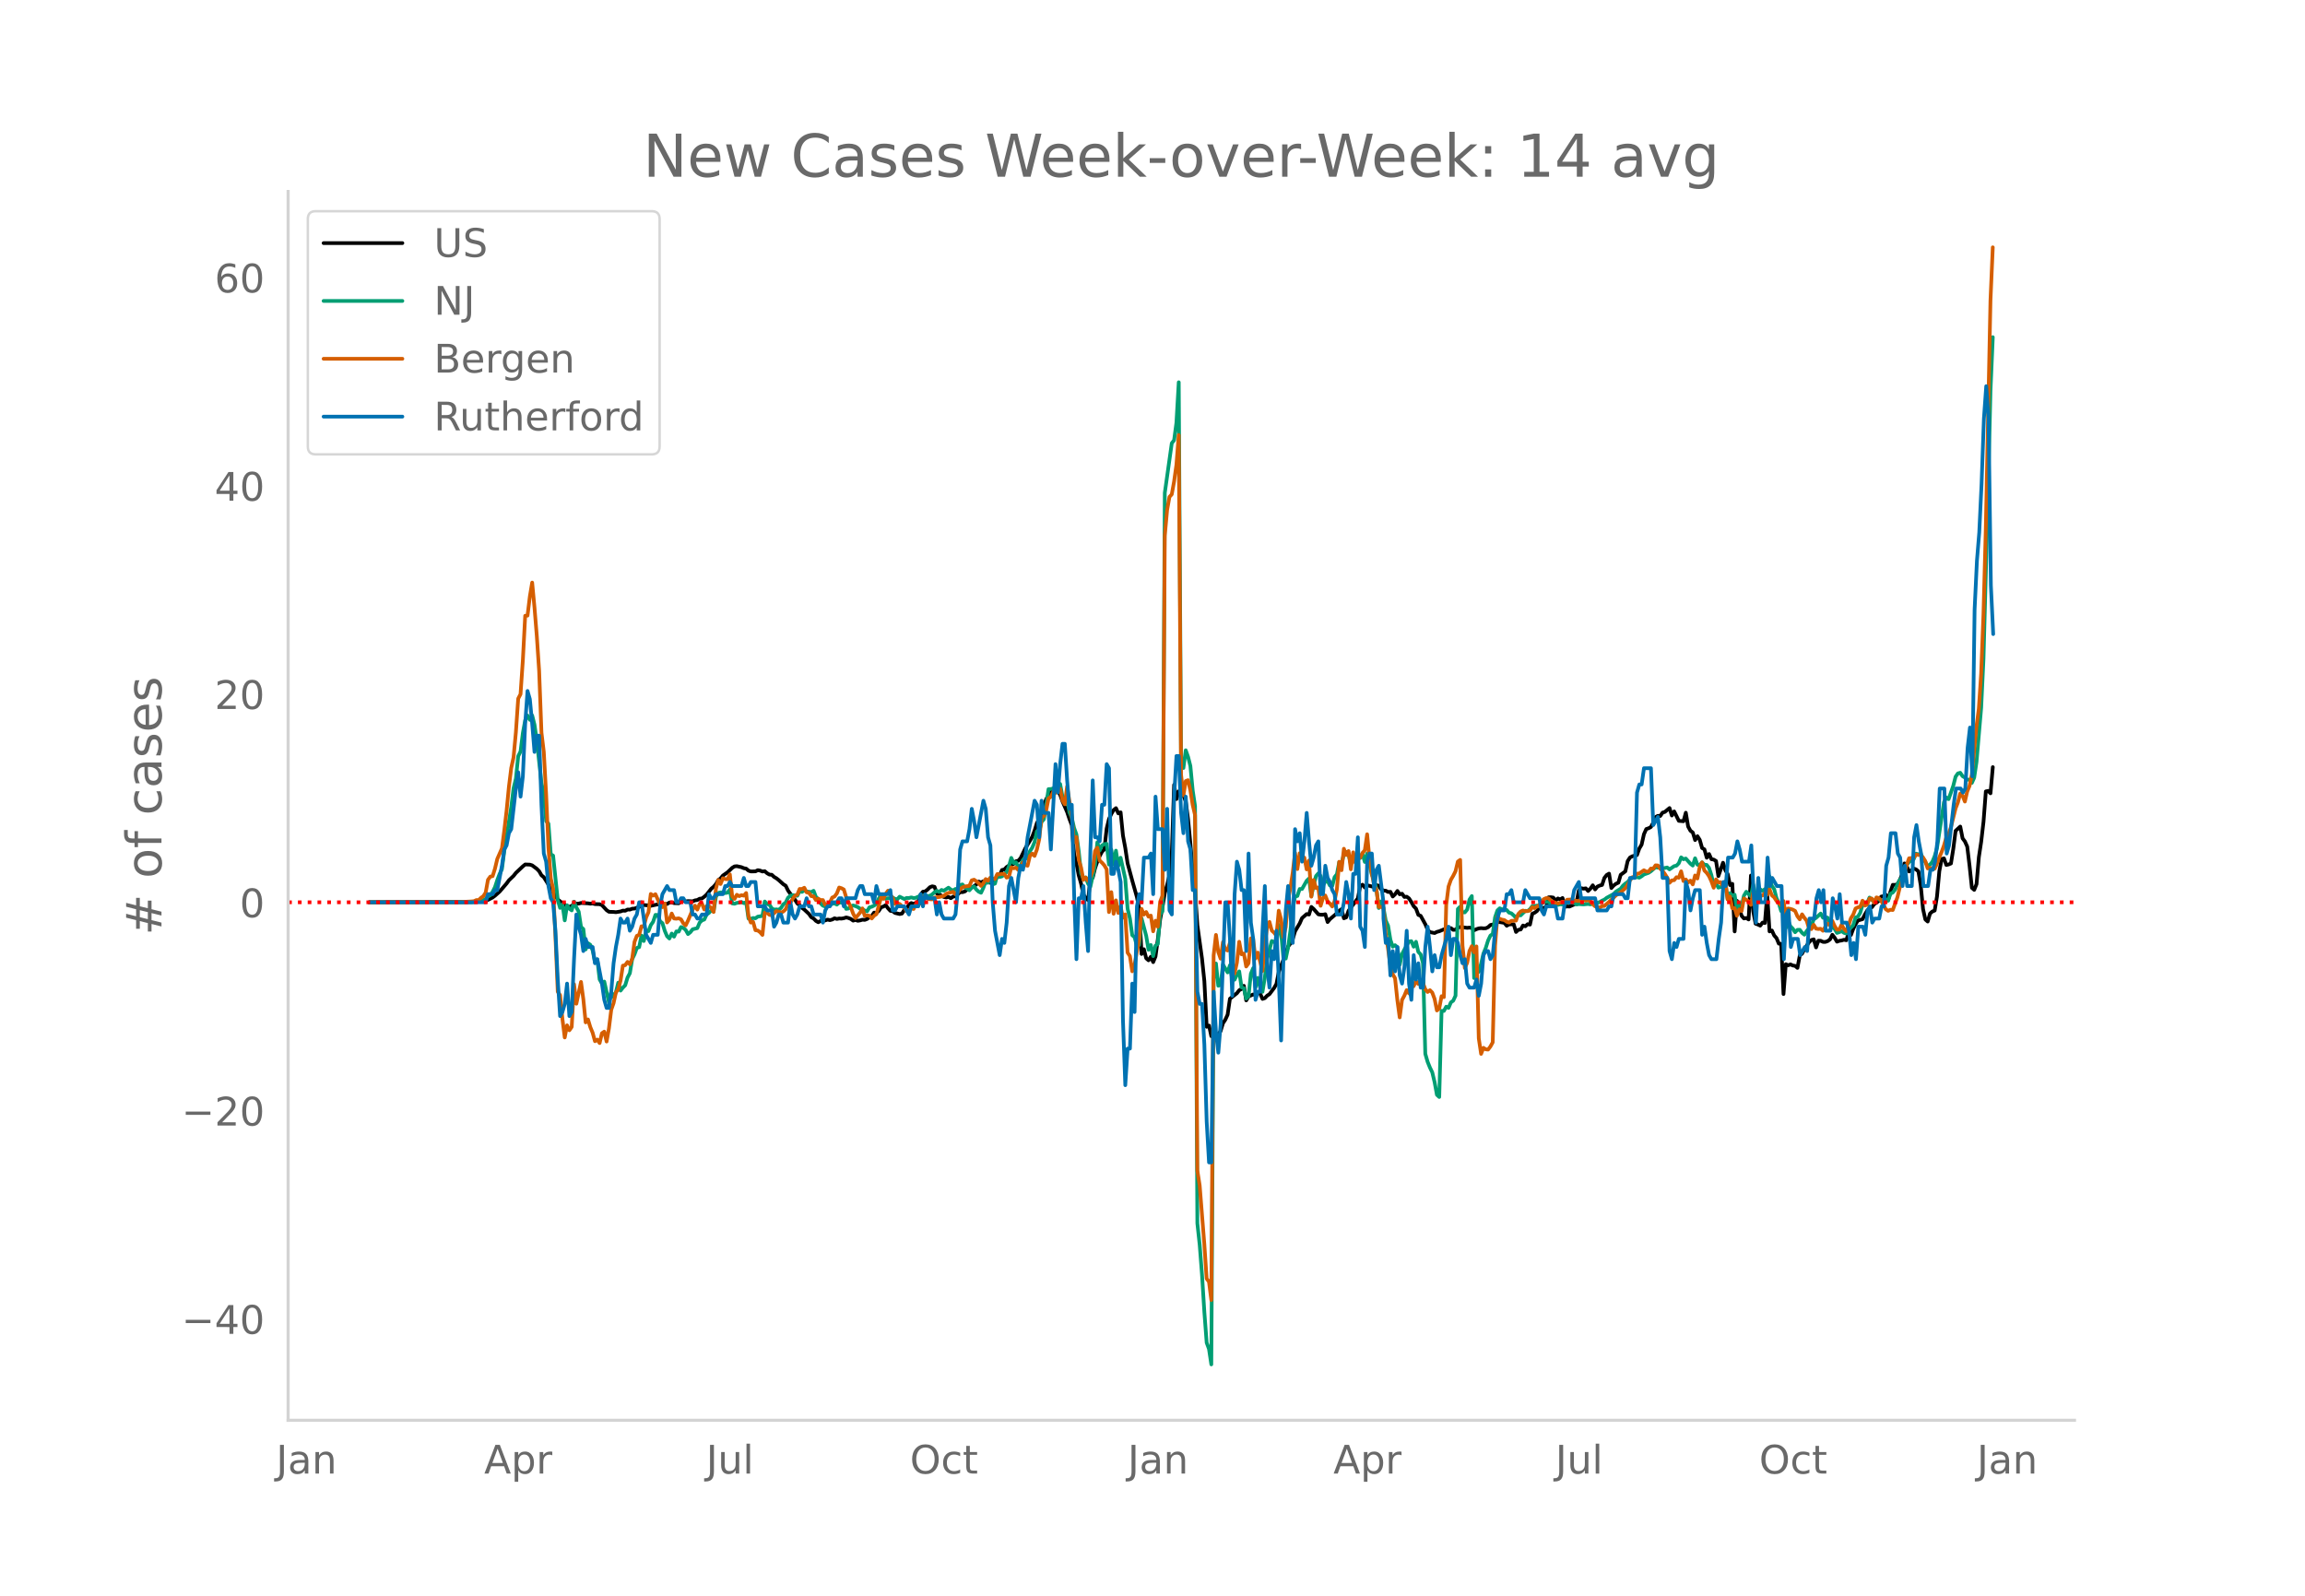 <svg height="864" viewBox="0 0 936 648" width="1248" xmlns="http://www.w3.org/2000/svg" xmlns:xlink="http://www.w3.org/1999/xlink"><defs><style>*{stroke-linecap:butt;stroke-linejoin:round}</style></defs><g id="figure_1"><path d="M0 648h936V0H0z" style="fill:#fff" id="patch_1"/><g id="axes_1"><path d="M117 576.72h725.4V77.76H117z" style="fill:none" id="patch_2"/><path clip-path="url(#p4c2e564066)" d="m149.973 366.397 41.57-.131 4.724-.313.945-.2.944-.33 1.89-.985.945-.713 1.89-1.668 2.834-3.298.944-1.288 1.89-1.815.945-1.191 2.834-2.679.945-.754 1.89.076.944.295 1.89 1.406.944.971.945 1.65.945.778 5.669 9.028 1.89 1.54 1.889 1.205.945.26.944-.376.945-.864 1.89-.076.944-.256 2.835.15.945.148.944-.111.945.263 1.89.056.944.372 1.89 2.04.945.666 1.89.063.944.1 1.89-.3.944-.343.945.065.945-.5.945.034.945-.366.944-.06 1.89-.653.945-.63.944-.148 1.89.15.945.158 2.834-.59.945.13.945-.296 1.89.032.944-.607.945-.047.945.28 1.89.079.944-.662.945-.442.944.365.945-.156 1.89.09.945-.385.944-.144.945-.53.945-.108.945-.697.944-.853 1.89-2.41.945-.78.945-1.061.944-1.648.945-.687.945-1.16 1.89-1.323 1.889-1.814.945-.578.945-.094 1.89.416.944.412.945.17.944.81.945.332 1.89-.032.945-.48.944.166.945.378.945-.13.945.821.944.55.945.073.945.874.945.554.945.744 1.89 1.701.944.588.945 1.942 1.89 2.635.944 1.09.945 1.552.945.656.944 1.075.945.726 1.89 1.773.944 1.33.945.53.945.97.945.543.945-.528.944-.037.945-.18.945-.324.945.22.944-.253.945-.502.945.269.945-.189.945.052.944-.166.945-.313.945.232.945.38.944.69.945-.294.945.355.945-.162.945-.279.944.072.945-.375.945-.685.945-.527.944-1.38.945.148.945-.811.945-1.471.945-.31.944-.586.945 1.307.945 1.017.945.13.944.73 1.89.442.945-.207.945-1.44.944-.497.945-1.732.945-.595.945.388.944-.465.945-.594.945-2.704.945-1.222.944-.128.945-.758.945-.941.945-.371.945.22.944 2.699.945.365 1.89 1.055.944.213.945-.218.945.483.945-.644.945-.09 1.89-1.726.944.028.945-.274.944-.808.945-.294 1.89-1.063.945-.714.944-1.15.945.365.945-.491.945.702.944-.648.945.605.945.018.945-.87.945-2.02.944-.195.945-2.171.945-.208.945-.995.944-.605.945-.282.945-.416.945-1.047.945-.179.944-1.089 1.89-3.93 1.89-3.132.944-1.6.945-2.508.945-3.087.945-1.579.944-2.463.945-3.138.945-2.529 1.89-3.132 1.889-.65.945.628.945 1.435.944 2.653 1.89 4.325.945 2.862.944 2.438.945 11.672.945 3.837.945 4.935.945 3.354.944 4.425.945 1.428.945.811.945-8.364.944-.752.945-3.81.945-2.778.945-2.191.945-1.773.944-.942.945-8.467.945-3.88.945-2.057.944-1.562.945-.766.945 2.11.945-.417.945 9.412.944 5.048.945 6.251 1.89 7.026 1.89 6.683.944 4.756.945 18.352.945-1.945.944 3.692.945.817.945-1.468.945 2.201.944-2.303.945-6.961.945-8.134.945-4.97.945-5.723.944-3.267.945-4.057.945-8.606.945-27.958.944 5.765.945-3.16.945 1.197.945.408.945 2.561.944 7.208.945 9.87.945 11.456.945 8.089.944 13.621 1.89 13.61.945 9.05.945 18.574.944-.498.945 4.32.945-3.77.945 2.878.944.283.945-1.52.945-3.126.945-1.437.945-2.054.944-6.484 2.835-2.246.944-1.213.945-.499.945-1.28.945 5.92.945-1.605 1.89-.812.944.269.945-1.272.944.701.945 2.116.945-.325.945-.992.945-.615 1.89-2.524.944-1.649.945-4.883 2.834-7.507.945-2.778.945-1.22.944-1.768.945-3.216 1.89-3.204.944-2.14 1.89-1.641.945.206.945-3.094.944.839 1.89 2.157.945.168.944-.001.945-.203.945 3.183.945-1.188 2.834-2.4.945-1.008.945-.649.944 3.706.945-.364.945-2.705 3.78-5.03.944-4.911.945-.631.944 1.169.945-.92 2.835.708.944-.764.945.228.945 1.456.945.495.944.081.945.52.945-.076.945 1.904.945-.908.944-1.346.945 1.366.945-.247.945 1.318.944-.103.945.693.945 1.476.945 1.694.945.987.944 2.536.945.371 1.89 3.426.944 2.254.945.952 1.89.362.945-.477.944-.24 2.835-1.18.944.224.945-.326.945.707.945-.046.944-.878.945-.205 1.89.198.945.115.944-.1.945.152.945.916.945-.436.944-.314.945-.098.945.087.945-.033.945-.437.944-.903.945-.173.945-.353.945-.68.944.044 1.89.298.945 1.175.945-.543 1.89-.065.944 3.134.945-.886.944-.117.945-1.613.945.31.945-.849.945.166.944-4.4.945-.423.945-.675.945-1.454.944.188.945-.025.945-.43.945-3.855.945-.038.944.132.945 1.217.945-.853.945.385.944-.569.945 3.55.945-.128.945.056 1.89-.857.944-.755.945-4.958.945-.884.944.194.945-.144.945 1.075.945-.962.945-1.346.944 1.678.945-1.163.945-.419.945-.239.944-2.861.945-1.19.945-.543.945 5.842.945-1.05.944-.69.945-.427.945-3.199 1.89-1.406.944-4.16.945-1.467.945-.495 1.89-.488.944-2.65.945-1.596.945-4.234.944-2.091.945-.315.945-.513.945-1.775.945-2.243.944-.52.945.075.945-1.366.945-.301 1.89-1.563.944 3.03.945-1.662 1.89 3.83 1.889.159.945-3.471.944 5.64.945 1.689.945.702.945 3.08.945-1.579.944 1.511.945 3.301.945.541.945 3.397.944-1.498.945 2.093.945.169.945.567.945 6.124 1.89-5.418.944 3.047.945 1.533.944 4.489.945-.507.945 19.335.945-12.424 1.89 6.099.944 1.055.945-.184.945.593.944-17.839.945 14.587.945 4.975.945.333.945.455.944-1.239.945.172.945-11.646.945 15.058.944-.378.945 2.015.945 1.083.945 2.251.945.08.944 20.38.945-12.13.945.46.945-.372.944.447.945.15.945.809.945-5.044.945-.734.944-1.854 1.89-2.788.945-.893.944-.268.945 3.28.945-2.725.945.038.945.44.944.012.945-.33.945-.69.945-1.882.944 1.21.945 1.6.945-.348.945-.146.945-.292.944.207.945-2.995.945.85.945-2.515.944-1.902.945-1.454 1.89-.556.945-1.901.944-1.603.945-.942.945-.361.945-1.317.944-.575.945-.76.945-1.69.945-.21.945-.58.944 2.092.945-3.328.945-2.75.945.025.944-.29.945-1.656.945-2.3.945-4.489.945 1.173.944 2.104.945-.42.945-.77.945.344.944.8.945 5.607.945 9.729.945 4.219.945.823.944-3.244.945-.83.945-.384.945-5.724.944-10.254.945-4.951.945-.263.945 2.681.945-.222.944-.382.945-5.909.945-7.356 1.89-1.73.944 4.784.945 1.257.945 2.1.945 7.83.944 8.911.945.828.945-2.347.945-10.94.944-6.247.945-8.128.945-12.328.945-.212.944.982.945-10.626h0" style="fill:none;stroke:#000;stroke-linecap:round;stroke-width:1.5" id="line2d_1"/><path clip-path="url(#p4c2e564066)" d="m149.973 366.395 41.57-.092 2.834-.22 1.89-.548.945-.51.944-1.024.945-.47.945-1.41.945-1.881.944-2.88.945-2.5.945-1.908.945-7.349 2.834-17.908.945-7.641.945-3.88.944-9.118.945-1.9.945-7.537.945-5.152.945-1.918.944 1.758.945-1.792.945 3.761.945 6.499 1.89 17.197.944 4.646.945 10.783.945 1.072.944 12.402.945.558 1.89 18.047.944 3.187.945-1.483.945 6.547.945-6.156.945 1.422.944.677.945-3.537.945 2.326.945 1.714.944 6.213.945.867.945 8.274.945-2.523.945.646.944 2.278.945 4.748.945-1.071.945 8.103.944 1.633.945-.762 1.89 8.447.945-4.227.944 2.085.945-2.006.945-3.86.945 3.227.944-1.2.945-.973.945-3.119.945-1.768.945-5.713.944-1.945.945-2.602.945-.33.945-4.71.944 2.228.945-4.163.945.143.945-2.431.945-1.36.944-2.81.945.038.945 2.574.945.752.944 3.094.945 2.224.945.915.945-2.013.945 1.262.944-2.133.945.089.945-1.867.945.36.944.816.945 1.684.945-.742.945-1.203 1.89-.466.944-2.241.945-.898.945-.354.944-2.034.945-.649.945-1.102.945.497.945-5.938.944-1.554.945-.228.945.014.945.244.944-.176.945-1.28.945 5.653.945.146.945-.357.944-.095.945-.231.945.421.945-.374.944 6.642.945.092.945-.303.945.105.945-.673 1.89-.289.944-5.85.945 1.041.944.238.945 1.463.945.554.945-.095.945.156.944-.741.945-1.483.945-.714.945-1.925.944-.864.945-.217 1.89.262.945-1.837.944.259.945-.633.945.48 1.89.214.944-.514.945 2.51.945.854.945 1.744.944.936.945.346.945-.078.945-1.088.944.075.945-.184.945.5.945-.813.945-.047.944.132.945 2.47.945-.17.945-.858.944-.38.945.275.945.398.945.67.945.255.944.483.945.306.945-1.612.945-.238.944-.48.945-.687.945-2.132.945-1.262.945.935.944.392.945-.239.945.082.945-.354.944.548.945.146.945-1.034 1.89.95.944-.446.945.037.945-.252.945.266.944-.123.945-.462 1.89-.402.944.01.945.174.945-.122.945-.561.945-.881.944-.561.945.438.945-.812.945.323 1.89-1.238.944.775.945.36.945-.622.944.738.945-2.343.945-.217.945 1.265.944.408.945.71.945-1.118.945-.443.945 1.283.944.84.945.431.945-2.026.945-2.622.944.588.945-.986.945 1.676.945-.374.945-3.598.944.922.945-.225.945-1.02.945-.714.944-2.431.945-3.354.945 2.095.945-.306.945 1.942.944-.602.945-2.32.945-.75.945.17.944-2.939.945-1.415.945-2.265.945-4.4.945.061.944-3.883.945-1.038.945-5.77.945-6.5.944-.03.945-.245.945-.734.945-.946.945-.15.944 5.18.945 2.856.945-2.285.945 5.795.944 2.098.945 4.214.945 2.608.945 6.863.945 9.025.944 1.877.945-.278.945 2.533.945 1.258 1.89-8.655.944-9.389.945 3.363.945-2.111.944-.528.945-.122.945 8.44.945-6.063.944 5.941.945-5.53.945 6.261.945-3.38 1.89 8.526.944 12.144.945 3.978.945 6.802.944.792.945 3.578.945-.415.945-10.804 1.89 7.097.944 5.652.945-1.918.945 4.52.944-4.275.945-.663.945-12.11.945-1.119.945-169.95 2.834-20.167.945-1.21.944-7.115.945-16.429.945 154.148.945 2.49.945-7.2.944 2.649.945 3.73.945 9.944.945 6.326.944 169.464.945 8.726.945 12.151.945 15.055.945 12.532.944 2.554.945 6.257.945-156.586.945-6.213.944 9.029.945-.29.945-8.304 1.89 3.183.944-2.91.945 5.668.945.204.945-1.996.944-1.384.945 6.506.945.312.945 4.23.945-.945.944-9.14.945-2.276.945 7.76.945-3.811.944 4.012.945 1.66.945-5.72.945-7.61 1.89-7.309.944.391.945.616.945-7.526.944 3.067.945 10.372.945.232.945-4.486.945-6.835.944-8.58.945-5.285.945-.255.945-2.836.944.007 1.89-3.337.945-.908.945 7.122.944-4.462.945-3.656.945-1.095.945 1.037.944 3.782.945-1.466.945-.262.945 1.837.945.122.944-3.537.945-1.18.945-4.948.945.687.944-3.958.945-.847.945 1.02.945 3.908.945-2.344.944 1.32.945-1.622.945.153.945-1.63.944 3.283.945-3.422 1.89 8.533.945 2.15.944 3.805.945 7.64.945-2.682.945 2.544.944 5.247.945 2.05.945 5.717.945 2.806.945-.585.944.85.945 7.067.945-4.279.945-1.85 1.89-3.274.944-.157.945 2.248.945-2 .944 4.119.945.996.945 3.54.945 36.84.944 3.255.945 2.333.945 1.945.945 3.962.945 5.159.944.877.945-34.963.945.017.945-1.72.944.486.945-2.235.945-.68.945-2.027.944-35.22.945-.926.945 2.31.945-.004.945-1.133.944-4.046.945-1.45.945 33.3.945-4.094.944 1.565.945-3.279.945-4.145.945-2.282.945-3.03.944-1.99.945-.635.945-6.781.945-2.782.944-.878.945.405.945-.051.945.344.945 1.07.944.273.945.836.945 1.027.945-1.261.944.234 1.89-1.87.945.136.945-.775.944-1.248.945-.048.945-.18.945.245.944-.97.945-.751.945-.03.945.118.945.49.944.088.945.344.945.187.945-.252.944.092.945-.347.945-.47 1.89.031.944.211.945.585.945-.17 1.89.126 1.889-.184.945.174 1.89-.62.944-.016.945-.313.945-.561.944-.418.945-.738 2.835-1.561.944-.97 1.89-1.16.945-1.237.944-.837.945-.635.945-1.113.945-.65.945.011.944-.272.945.248.945-.568.945-.734 1.89-.67.944-.636 1.89-1.646.944.177.945-.303.945.64 1.89-.402.944.769 1.89-1.316.945-.194.944-.98.945-2.394.945.772.945-.292 1.89 2.102.944.751.945-2.955.945 2.595.944.22.945-1.145.945.952.945.068.944 1.21.945 2.878.945 4.247.945-1.003.945 1.9.944-.268.945-.609.945-1.088.945 6.642.944-2.449.945 1.061.945-.418.945 6.155.945-2.649.944 1.238.945-4.343.945-1.598 1.89 1.894.944-4.805.945 4.737.945-.884.945-1.928.944.629.945-.673.945 1.24.945-6.464.944 3.873.945 1.272.945 3.629.945 2.16.945 3.169.944.197.945 6.669.945-2.955.945 2.288.944.929.945 1.455.945-.959.945-.03.945 1.248.944.751.945-1.51.945-1.136.945-.959.944-2.645.945-.585 1.89-1.765.945 1.707.944-.262.945.262.945 2.996.945.932.944.558.945 1.683.945-.313.945-.432.945.697.944.3.945-1.592.945-.82.945-.982.944-3.143.945-.292.945-1.585.945-3.282.945-.22.944-.497.945-2.207 1.89 1.82.944-1.65 1.89 1.105.945-.048.945-.533.944.605.945-2.843.945-.493.945-1.18.944-2.15.945-1.812.945-1.024.945-3.778 1.89-2.472.944-.646.945-.51.945-2.218.944.272.945-.2.945 1.805.945 1.51.945 1.728.944-.64.945-1.142.945-2.278.945-3.269 2.834-18.67.945-1.928.945.687 1.89-5.397.944-3.724.945-1.33.944-.268.945 1.388.945.557.945.847.945.017.944 1.31.945-2.123.945-6.38 1.89-21.988.944-19.884 1.89-68.994.944-39.635.945-21.996h0" style="fill:none;stroke:#009e73;stroke-linecap:round;stroke-width:1.5" id="line2d_2"/><path clip-path="url(#p4c2e564066)" d="m149.973 366.395 36.846-.097 4.724-.26.945-.096.944-.454h.945l.945-.907.945-.68.945-1.426.944-5.217.945-1.296.945-.195.945-3.013.944-3.953 1.89-4.31.945-7.193.945-8.133.944-9.688.945-7.647.945-4.31.945-10.173.944-13.674.945-1.814.945-13.836.945-17.983.945-.065.944-7.744.945-5.67.945 10.141.945 11.633.944 14.127.945 25.047.945 7.809.945 17.108.945 21.774.944 12.507.945 4.083.945 19.408.945 22.52.944 1.36.945 9.657.945 7.55.945-4.926.945 2.009.944-1.36.945-17.336.945 7.906 1.89-8.846.944 7 .945 9.428.945-1.199.945 3.143.944 2.268.945 3.435.945-.648.945 1.393.944-3.985.945-.648.945 4.018.945-5.282.945-7.614.944-2.69.945-4.342.945-1.296.945-3.531.944-6.06.945-.194.945-1.328.945 1.004.945-2.333.944-6.804.945-2.43.945-.422.945-3.467.944.097.945-3.693.945-2.107.945-7.42.945.648.944-.55 1.89 4.244.945 1.005.944-1.49.945 7.71.945-1.133.945-2.495.945 2.009.944.097.945-.162.945.421.945 1.62.944.843.945-1.944 1.89-4.504.945-1.588.944 1.62.945-2.333.945-.13.945 2.398.944-1.36.945-.033.945.81.945 1.62.945-9.461.944-3.564.945 1.652.945-2.333.945.324.944.065.945-1.976.945 8.91.945 1.07.945-1.686.944.551.945-.389.945.195.945-1.07.944 9.365.945 2.624.945-.259.945 3.37.945.13.944.68.945 1.102.945-9.04.945.032.944.842.945.227 1.89-1.75.945.26.944.388.945-.486.945-.874.945-2.333.944-.324.945-1.556.945-1.296.945-.453.945-2.3.944.032.945-.519.945 1.847.945.194.944 1.361.945.065.945 1.555.945-.583.945.551h.944l.945 1.977.945-.195.945-.778.944-2.008.945-.422.945-1.263.945-2.398.945.292.944.518.945 3.11 1.89 4.05.944 2.625.945 1.815 1.89-2.204.945-1.717.944 3.046.945-.227.945.162.945 1.102.944-1.134.945-.616 1.89-6.707.945.486.944-1.977.945-1.328.945 1.75.945 1.166.944 2.43.945-.13.945.163.945.94.945.518.944 1.49.945-.486.945-.648.945.227.944-1.912.945.13.945-.486.945-2.82.944.293.945.583.945.259.945.032.945-.712 1.89-.227 1.889-.454.944-.842.945-.357 1.89-.453.945 1.004.944-.68.945-1.394.945-.745.945-.356 1.89-.26.944-2.235.945-.26.945.649.944.81.945 1.069.945-1.102.945-1.685.944.68.945-1.263.945.389.945.162.945-2.009.944.13.945-.195.945.065.945 1.458.944-.324.945-3.856.945.389.945-.26.945.94.944-.972.945-2.138.945 1.102.945.291.944-3.953.945-.972.945.94.945-2.56.945-4.18.944-8.813.945-.583.945-2.301.945-4.893.944-.648.945-2.009.945.422.945-2.139.945.486.944 4.698.945 1.556.945-7.226 1.89 12.054.944 10.66.945-2.204.945 9.267.945 3.111.944 5.055.945-.972.945 1.328.945-1.62.944-2.527.945-7.971.945-1.329.945 5.25.945.842.944 1.07.945 1.62.945 17.367.945-8.1.944 8.78.945-5.443.945 5.12.945-2.658.945 4.569.944-1.329.945 15.52.945 1.394.945 6.189.944-2.625 1.89-10.595.945-12.118.945 2.3.944-1.037.945 1.88.945-.422.945 6.384.944-4.31.945 2.43.945-10.142.945-2.43.945-146.23.944-10.4.945-5.315.945-1.037.945-5.249.944-6.74.945-12.085.945 137.967.945 8.36.945-5.832.944-.357.945 4.18.945 5.897.945 4.05.944 144.384.945 6.059 1.89 23.848.945 13.997.944 1.264.945 7.42.945-139.944.945-8.327.944 6.934.945 2.721.945-6.707.945 2.949.945.453.944-3.175.945 9.364.945 3.11.945-4.373.944-8.49.945 5.087.945-.324.945 5.282.945-1.296.944-10.142.945.518.945 7.68.945-2.398 1.89 7.452.944-11.276.945-6.253.945-2.398.944 3.532.945.842.945 1.264.945-10.207.944 3.5.945 7.29.945-4.115.945-11.081.945-4.73.944-6.254.945-8.101.945 6.61.945-6.448.944 2.203.945-.42.945 4.795.945-3.63.945 14.711.944-6.772.945 3.273.945-.227.945 7.42.944-3.143.945-1.037.945 2.398.945.875.945 1.199.944-2.171.945-4.86.945-11.147.945 3.435.944-8.716.945 2.56.945-1.62.945 7.42.945-6.902.944 4.31.945-3.954.945 1.88.945-2.01.944-1.036.945-6.513.945 9.947.945 5.962.945 4.698.944 1.977.945 6.966.945-.097.945.486.944 10.596.945 5.897.945 7.128.945 3.273.945 1.62.944 8.943.945 6.966.945-7.096.945-1.717.944-2.268.945 1.328.945-3.078.945.162.945-2.106.944 1.199.945-1.361.945.94.945 2.527.944 1.134.945-.713.945.972.945 2.56.945 4.698.944-.81.945-4.99.945.39.945-37.457.944-7.453.945-2.722.945-1.62.945-1.88.944-3.92.945-.68.945 34.8.945 9.104.945-2.106.944-4.828.945-1.944.945 2.495.945-2.397.944 37.359.945 6.286.945-2.463.945.616.945.097.944-1.231.945-1.717.945-39.174.945-11.827.944.875.945.324.945.162.945.68.945.324.944-.68 1.89-.097.945-2.722.944-.972.945-.421.945.324 1.89-.292.944-1.393.945.389 1.89-1.2.944-1.62.945-.842.945-.421.945.097.945.907.944.584 1.89.648 1.89-.746.944.227.945-1.037 1.89-.097.944.454 1.89.162 1.89-.421.944.291.945-.227.945.486.945 1.167.944.875.945.13.945.42.945-.647.944-.065 1.89-1.62 2.834-2.69 1.89-1.199 1.89-1.684.944-1.426.945-1.815.945-1.231.945-.227.944-1.199.945-.097 1.89-1.296.944.518.945.033.945-1.264.945.097.945-1.393.944.065.945 1.296.945.842.945 1.297.944 1.49.945 2.106.945-.972.945-.097.945-1.199.944.227.945-2.625.945 3.953.945-.648.944 1.264.945-.778.945 1.523.945-3.629.945 1.231.944-4.698.945-1.847.945 3.305.945.94.944 1.36.945 2.042.945 2.657.945-3.402.945 1.231.944-.065.945 1.62.945-1.911.945 7.258.944-1.167.945 4.763.945-.032.945 3.078.945-2.592.944.68.945-5.151 1.89 1.166.944 1.49.945-4.99.945 2.463h.945l.945-1.166.944-.13.945-.972.945.68.945-2.268.944 2.495.945.778.945 1.49 1.89 1.783.944-1.75.945 5.54.945-2.494.945.162.944.291.945.519.945 2.17.945 1.264.945-2.041.944 1.426.945 1.198.945 3.176.945.194.944-1.75.945 1.556.945.162.945-.097.945.81.944-1.653.945-1.231.945.454.945-1.556.944 2.042.945 1.49.945-.065.945-1.976.945 1.717.944.94.945-2.43.945-2.82.945-1.49.944-2.462.945-.486.945-.227.945-2.463.945 1.977.944-.324.945-2.528h.945l.945 1.685.944-2.138.945.259.945 1.037 1.89 3.5.944.647.945-.421.945.097 1.89-5.184.944-3.888 1.89-6.027.945-3.208.944-2.69 1.89-.226.945-1.329.944.195.945.065.945.94.945 1.522.945 2.949.944-.26.945.584.945-.227.945-2.009.944-2.56.945-2.203.945-2.592.945-3.273.945-1.458.944-2.722 1.89-7.646.945-2.43.944-3.63.945.875.945 2.398.945-4.083.945-2.268.944-4.633 1.89-19.603.945-7.096.944-14.225.945-24.301.945-34.703 1.89-92.475.944-21.677h0" style="fill:none;stroke:#d55e00;stroke-linecap:round;stroke-width:1.5" id="line2d_3"/><path clip-path="url(#p4c2e564066)" d="M149.973 366.395h47.239l.944-3.3h1.89l.945-1.65h.944l1.89-9.902.945-6.601.945-1.65.944-4.952.945-1.65 1.89-16.503.944-6.6.945 9.9.945-8.25.945-21.454.945-13.203.944 3.301.945 9.902.945 11.552.945-6.601h.944l.945 28.054.945 19.804.945 3.3.945 9.902.944 4.951.945 1.65.945 11.552.945 19.804.944 14.852.945-1.65.945-3.3.945-8.252.945 13.202.944-1.65.945-21.454.945-18.153.945 4.951.944 3.3.945 6.602.945-4.951.945 3.3h1.89l.944 6.602.945-1.65 1.89 9.9.944 6.602.945 3.3h.945l.945-6.6.944-11.552.945-6.602.945-4.95.945-6.602.944 1.65h.945l.945-1.65.945 4.951.945-1.65.944-3.3.945-1.65.945-4.952h.945l1.89 13.203 1.889 3.3.945-3.3h1.89l.944-11.552.945-4.951 1.89-3.3.944 1.65h1.89l.944 4.95h.945l.945-1.65h.945l.944 1.65h1.89l.945 4.951h.945l.944 1.65h.945l.945-1.65h1.89l.944-8.251.945 1.65h.945l.945-1.65h2.834l.945-3.3h.944l.945-1.651.945 1.65h3.78l.944-3.3.945 3.3h.944l.945-1.65h1.89l.945 9.902h2.834l.945 1.65h1.89l.944 6.601.945-1.65.945-3.3h.944l.945 3.3h1.89l.944-8.252.945 4.951.945 1.65.945-1.65.945-3.3h1.89l.944-3.301.945 3.3h.944l.945 3.301h2.835l.944 3.3.945-4.95.945-1.65h.945l.944-1.65h1.89l.945-1.651h.945l.944 3.3.945-3.3h3.78l.944-3.3.945-1.65h.945l.944 3.3h2.835l.944 3.3.945-6.6.945 3.3h3.78l.944-1.65.945 8.25h.944l.945-1.65h2.835l1.89 3.301.944-3.3h2.834l.945-4.951.945 4.95.944-4.95.945 1.65h2.835l.944 6.601.945-4.95.945 4.95.945 1.65h3.779l.945-1.65.944-9.902.945-16.502.945-3.301h1.89l.944-4.95.945-8.252.945 4.95.945 6.602 2.834-14.853.945 3.3.944 11.553.945 3.3.945 23.104.945 11.552 1.89 9.902.944-6.601.945 1.65.945-8.251.944-14.853.945-3.3 1.89 9.901.945-9.901.944-4.951.945 1.65.945-4.95.945-8.252 2.834-14.853.945 1.65.945 13.203.944-14.853.945 4.951h1.89l.944 14.853 1.89-34.656.945 11.552.945-11.552.944-8.252h.945l.945 14.853.945 11.552.944-1.65.945 36.306.945 26.404.945-24.754h.945l.944-4.95.945 14.852.945 11.552.945-41.257.944-28.055.945 23.104h.945l.945 1.65.945-14.853h.944l.945-16.502.945 1.65.945 42.907h.944l.945-4.95.945 3.3.945 4.95.945 56.11.944 26.405.945-14.852h.945l.945-26.405.944 11.552.945-42.907.945-4.951.945 3.3.945-18.153h1.89l.944-1.65.945 16.503.944-39.607.945 13.202h1.89l.945 16.503.944-24.754.945 41.257.945 1.65.945-47.858.944-16.503h.945l.945 23.104.945 8.251.945-14.852.944 18.153.945 3.3.945 16.503h.945l.944 41.258.945 4.95h.945l.945 16.503.945 31.356.944 16.502h.945l.945-69.311.945 16.502.944 8.252.945-11.552 1.89-49.509h.945l.944 14.853.945 23.104.945-41.257.945-13.203.944 3.301.945 8.251h.945l.945 24.755.945-39.607.944 28.055.945 6.6.945 24.755.945-3.3h.944l.945-24.755.945-18.153.945 33.006.945 8.251.944-14.852.945 3.3.945-11.552.945 19.804.944 24.754.945-33.006.945-19.803.945-9.902 1.89 23.104.944-46.208.945 4.951.945-3.3.944 11.551.945-8.251.945-11.552.945 11.552.945 9.902.944-3.3.945-4.952.945-1.65.945 21.454h.944l.945-11.552.945 4.95.945 1.65.945 3.301.944 1.65.945 8.252h1.89l.944-4.95.945-8.252.945 4.95.945 9.902.945-18.153h.944l.945-14.852.945 36.306.945 1.65.944 6.601.945-34.656.945-3.3h.945l.945 14.852.944-8.251.945-1.65 1.89 14.852v6.601l.944 9.902.945-1.65.945 14.852.945-9.901.945 8.251.944-9.902.945 11.552.945 3.3.945-6.6.944-14.853.945 21.454.945 6.601.945-18.153.945 9.902.944-6.601.945 9.901h.945l.945-16.503.944-8.251.945 8.251.945 9.902.945-6.601.945 4.95h.944l.945-4.95 1.89-6.601.944-4.951.945 11.552.945-6.601h.945l.944 1.65.945 4.951.945 3.3.945-1.65.945 9.902.944 1.65h1.89l.945-3.3.944 6.6.945-4.95.945-11.552.945-1.65h.945l.944 3.3.945-1.65.945-9.902.945-4.95.944-3.301h1.89l.945-6.601h.945l.944-1.65.945 4.95h3.78l.944-4.95 1.89 3.3h3.779l.944 4.95.945 1.651.945-3.3h3.78l.944 4.95h1.89l.944-6.6h2.835l.944-4.952 1.89-3.3.945 6.601h5.668l.945 4.95h3.78l.944-1.65h.945l.945-4.95h3.779l.944 1.65h.945l.945-8.251h1.89l.944-34.656.945-3.301h.945l.945-6.601h2.834l.945 23.104 1.89-3.3.944 8.25.945 16.504h1.89l.944 29.705.945 3.3.945-6.6.945 1.65.944-3.301h1.89l.945-23.104.944 3.3.945 8.252.945-4.951.945-3.3h1.89l.944 18.153.945-3.301.945 6.601.944 4.951.945 1.65H697l.945-8.251.944-6.601.945-16.503.945 1.65.945-11.552h1.89l.944-1.65.945-4.951.945 3.3.944 4.951h2.835l.944-6.6.945 19.803.945 11.552.945-18.153.945 9.901h1.89l.944-18.153.945 11.552.944-3.3 1.89 3.3h1.89l.944 29.705.945-18.153.945-1.65.945 14.852.944-3.3h1.89l.945 6.601 1.89-3.3.944 1.65.945-13.203h1.89l.944-8.251.945-3.3.945 4.95.945-4.95.944 16.502h1.89l.945-13.202.944 3.3.945 4.951.945-9.901.945 11.552h1.89l.944 3.3.945 9.902.945-4.95.944 6.6.945-13.202h1.89l.945 3.3.944-9.901.945-1.65.945 6.6.945-1.65h1.89l.944-4.95h.945l.945-16.503.944-3.3.945-9.903h1.89l.944 8.252.945 1.65.945 11.552.945-8.251.945 8.251h1.89l.944-19.803.945-4.951.944 6.601.945 4.95.945 13.203h1.89l.944-6.601h.945l.945-3.3.945-8.252.944-21.454h1.89l.945 26.405.945-3.3 1.89-16.504.944-6.6h1.89l.944 1.65.945-1.65.945-16.504.945-8.251.944 19.803.945-67.661.945-19.804.945-11.552.944-19.803.945-26.405.945-13.202.945 13.202.944 67.662.945 19.803h0" style="fill:none;stroke:#0072b2;stroke-linecap:round;stroke-width:1.5" id="line2d_4"/><path clip-path="url(#p4c2e564066)" d="M117 366.395h725.4" style="fill:none;stroke:red;stroke-dasharray:1.5,2.475;stroke-dashoffset:0;stroke-width:1.5" id="line2d_5"/><path d="M117 576.72V77.76" style="fill:none;stroke:#d3d3d3;stroke-linecap:square;stroke-linejoin:miter;stroke-width:1.25" id="patch_3"/><path d="M117 576.72h725.4" style="fill:none;stroke:#d3d3d3;stroke-linecap:square;stroke-linejoin:miter;stroke-width:1.25" id="patch_4"/><g id="matplotlib.axis_1"><g id="xtick_1"><g style="fill:#696969" transform="matrix(.16 0 0 -.16 112.131 598.378)" id="text_1"><defs><path d="M9.813 72.906h9.859V5.078q0-13.187-5-19.14-5-5.954-16.094-5.954h-3.75v8.297h3.078q6.531 0 9.219 3.672Q9.813-4.39 9.813 5.078z" id="DejaVuSans-74"/><path d="M34.281 27.484q-10.89 0-15.093-2.484-4.204-2.484-4.204-8.5 0-4.781 3.157-7.594 3.156-2.797 8.562-2.797 7.485 0 12 5.297 4.516 5.297 4.516 14.078v2zm17.922 3.72V0H43.22v8.297Q40.14 3.328 35.547.953q-4.594-2.375-11.234-2.375-8.391 0-13.36 4.719Q6 8.016 6 15.922q0 9.219 6.172 13.906 6.187 4.688 18.437 4.688h12.61v.89q0 6.203-4.078 9.594-4.078 3.39-11.453 3.39-4.688 0-9.141-1.124-4.438-1.125-8.531-3.375v8.312q4.921 1.906 9.562 2.844 4.64.953 9.031.953 11.875 0 17.735-6.156 5.86-6.14 5.86-18.64z" id="DejaVuSans-97"/><path d="M54.89 33.016V0h-8.984v32.719q0 7.765-3.031 11.61-3.031 3.858-9.078 3.858-7.281 0-11.484-4.64-4.204-4.625-4.204-12.64V0H9.08v54.688h9.03v-8.5q3.235 4.937 7.594 7.374Q30.078 56 35.797 56q9.422 0 14.25-5.828 4.844-5.828 4.844-17.156z" id="DejaVuSans-110"/></defs><use xlink:href="#DejaVuSans-74"/><use x="29.492" xlink:href="#DejaVuSans-97"/><use x="90.771" xlink:href="#DejaVuSans-110"/></g></g><g id="xtick_2"><g style="fill:#696969" transform="matrix(.16 0 0 -.16 196.598 598.378)" id="text_2"><defs><path d="M34.188 63.188 20.797 26.906h26.812zm-5.579 9.718h11.188L67.578 0h-10.25l-6.64 18.703h-32.86L11.188 0H.78z" id="DejaVuSans-65"/><path d="M18.11 8.203v-29H9.077v75.484h9.031v-8.296q2.844 4.875 7.157 7.234Q29.594 56 35.594 56q9.968 0 16.187-7.906 6.235-7.907 6.235-20.797T51.78 6.484q-6.218-7.906-16.187-7.906-6 0-10.328 2.375-4.313 2.375-7.157 7.25zm30.578 19.094q0 9.906-4.079 15.547-4.078 5.64-11.203 5.64-7.14 0-11.218-5.64-4.079-5.64-4.079-15.547 0-9.906 4.078-15.547 4.079-5.64 11.22-5.64 7.124 0 11.202 5.64t4.078 15.547z" id="DejaVuSans-112"/><path d="M41.11 46.297q-1.516.875-3.297 1.281Q36.03 48 33.89 48q-7.625 0-11.703-4.953-4.079-4.953-4.079-14.234V0H9.08v54.688h9.03v-8.5q2.844 4.984 7.375 7.39Q30.031 56 36.531 56q.922 0 2.047-.125 1.125-.11 2.484-.36z" id="DejaVuSans-114"/></defs><use xlink:href="#DejaVuSans-65"/><use x="68.408" xlink:href="#DejaVuSans-112"/><use x="131.885" xlink:href="#DejaVuSans-114"/></g></g><g id="xtick_3"><g style="fill:#696969" transform="matrix(.16 0 0 -.16 286.76 598.378)" id="text_3"><defs><path d="M8.5 21.578v33.11h8.984V21.922q0-7.766 3.016-11.656 3.031-3.875 9.094-3.875 7.265 0 11.484 4.64 4.234 4.64 4.234 12.656v31h8.985V0h-8.984v8.406Q42.047 3.422 37.718 1q-4.313-2.422-10.032-2.422-9.421 0-14.312 5.86Q8.5 10.296 8.5 21.578zM31.11 56z" id="DejaVuSans-117"/><path d="M9.422 75.984h8.984V0H9.422z" id="DejaVuSans-108"/></defs><use xlink:href="#DejaVuSans-74"/><use x="29.492" xlink:href="#DejaVuSans-117"/><use x="92.871" xlink:href="#DejaVuSans-108"/></g></g><g id="xtick_4"><g style="fill:#696969" transform="matrix(.16 0 0 -.16 369.5 598.378)" id="text_4"><defs><path d="M39.406 66.219q-10.75 0-17.078-8.016-6.312-8-6.312-21.828 0-13.766 6.312-21.781 6.328-8 17.078-8 10.735 0 17.016 8 6.281 8.015 6.281 21.781 0 13.828-6.281 21.828-6.281 8.016-17.016 8.016zm0 8q15.328 0 24.5-10.281 9.188-10.282 9.188-27.563 0-17.234-9.188-27.516-9.172-10.28-24.5-10.28-15.375 0-24.593 10.25-9.204 10.265-9.204 27.546t9.204 27.563q9.218 10.28 24.593 10.28z" id="DejaVuSans-79"/><path d="M48.781 52.594v-8.407q-3.812 2.11-7.64 3.157-3.828 1.047-7.735 1.047-8.75 0-13.593-5.547-4.829-5.532-4.829-15.547 0-10.016 4.829-15.563 4.843-5.53 13.593-5.53 3.907 0 7.735 1.046 3.828 1.047 7.64 3.156V2.094Q45.016.344 40.984-.531q-4.015-.89-8.562-.89-12.36 0-19.64 7.765-7.266 7.765-7.266 20.953 0 13.375 7.343 21.031Q20.22 56 33.016 56q4.14 0 8.093-.86 3.953-.843 7.672-2.546z" id="DejaVuSans-99"/><path d="M18.313 70.219V54.688h18.5v-6.985h-18.5V18.016q0-6.688 1.828-8.594 1.828-1.906 7.453-1.906h9.218V0h-9.218q-10.407 0-14.36 3.875-3.953 3.89-3.953 14.14v29.688H2.687v6.984h6.594V70.22z" id="DejaVuSans-116"/></defs><use xlink:href="#DejaVuSans-79"/><use x="78.711" xlink:href="#DejaVuSans-99"/><use x="133.691" xlink:href="#DejaVuSans-116"/></g></g><g id="xtick_5"><g style="fill:#696969" transform="matrix(.16 0 0 -.16 457.92 598.378)" id="text_5"><use xlink:href="#DejaVuSans-74"/><use x="29.492" xlink:href="#DejaVuSans-97"/><use x="90.771" xlink:href="#DejaVuSans-110"/></g></g><g id="xtick_6"><g style="fill:#696969" transform="matrix(.16 0 0 -.16 541.442 598.378)" id="text_6"><use xlink:href="#DejaVuSans-65"/><use x="68.408" xlink:href="#DejaVuSans-112"/><use x="131.885" xlink:href="#DejaVuSans-114"/></g></g><g id="xtick_7"><g style="fill:#696969" transform="matrix(.16 0 0 -.16 631.604 598.378)" id="text_7"><use xlink:href="#DejaVuSans-74"/><use x="29.492" xlink:href="#DejaVuSans-117"/><use x="92.871" xlink:href="#DejaVuSans-108"/></g></g><g id="xtick_8"><g style="fill:#696969" transform="matrix(.16 0 0 -.16 714.344 598.378)" id="text_8"><use xlink:href="#DejaVuSans-79"/><use x="78.711" xlink:href="#DejaVuSans-99"/><use x="133.691" xlink:href="#DejaVuSans-116"/></g></g><g id="xtick_9"><g style="fill:#696969" transform="matrix(.16 0 0 -.16 802.763 598.378)" id="text_9"><use xlink:href="#DejaVuSans-74"/><use x="29.492" xlink:href="#DejaVuSans-97"/><use x="90.771" xlink:href="#DejaVuSans-110"/></g></g></g><g id="matplotlib.axis_2"><g id="ytick_1"><g style="fill:#696969" transform="matrix(.16 0 0 -.16 73.733 541.623)" id="text_10"><defs><path d="M10.594 35.5h62.593v-8.297H10.594z" id="DejaVuSans-8722"/><path d="M37.797 64.313 12.89 25.39h24.906zm-2.594 8.593H47.61V25.391h10.407v-8.203H47.609V0h-9.812v17.188H4.89v9.515z" id="DejaVuSans-52"/><path d="M31.781 66.406q-7.61 0-11.453-7.5Q16.5 51.422 16.5 36.375q0-14.984 3.828-22.484 3.844-7.5 11.453-7.5 7.672 0 11.5 7.5 3.844 7.5 3.844 22.484 0 15.047-3.844 22.531-3.828 7.5-11.5 7.5zm0 7.813q12.266 0 18.735-9.703 6.468-9.688 6.468-28.141 0-18.406-6.468-28.11-6.47-9.687-18.735-9.687-12.25 0-18.718 9.688-6.47 9.703-6.47 28.109 0 18.453 6.47 28.14Q19.53 74.22 31.78 74.22z" id="DejaVuSans-48"/></defs><use xlink:href="#DejaVuSans-8722"/><use x="83.789" xlink:href="#DejaVuSans-52"/><use x="147.412" xlink:href="#DejaVuSans-48"/></g></g><g id="ytick_2"><g style="fill:#696969" transform="matrix(.16 0 0 -.16 73.733 457.048)" id="text_11"><defs><path d="M19.188 8.297h34.421V0H7.33v8.297q5.609 5.812 15.296 15.594 9.703 9.797 12.188 12.64 4.734 5.313 6.609 9 1.89 3.688 1.89 7.25 0 5.813-4.078 9.469-4.078 3.672-10.625 3.672-4.64 0-9.797-1.61-5.14-1.609-11-4.89v9.969Q13.767 71.78 18.938 73q5.188 1.219 9.485 1.219 11.328 0 18.062-5.672 6.735-5.656 6.735-15.125 0-4.5-1.688-8.531-1.672-4.016-6.125-9.485-1.218-1.422-7.765-8.187-6.532-6.766-18.453-18.922z" id="DejaVuSans-50"/></defs><use xlink:href="#DejaVuSans-8722"/><use x="83.789" xlink:href="#DejaVuSans-50"/><use x="147.412" xlink:href="#DejaVuSans-48"/></g></g><g id="ytick_3"><use xlink:href="#DejaVuSans-48" style="fill:#696969" transform="matrix(.16 0 0 -.16 97.32 372.474)" id="text_12"/></g><g id="ytick_4"><g style="fill:#696969" transform="matrix(.16 0 0 -.16 87.14 287.9)" id="text_13"><use xlink:href="#DejaVuSans-50"/><use x="63.623" xlink:href="#DejaVuSans-48"/></g></g><g id="ytick_5"><g style="fill:#696969" transform="matrix(.16 0 0 -.16 87.14 203.325)" id="text_14"><use xlink:href="#DejaVuSans-52"/><use x="63.623" xlink:href="#DejaVuSans-48"/></g></g><g id="ytick_6"><g style="fill:#696969" transform="matrix(.16 0 0 -.16 87.14 118.75)" id="text_15"><defs><path d="M33.016 40.375q-6.641 0-10.532-4.547-3.875-4.531-3.875-12.437 0-7.86 3.875-12.438 3.891-4.562 10.532-4.562 6.64 0 10.515 4.562 3.875 4.578 3.875 12.438 0 7.906-3.875 12.437-3.875 4.547-10.515 4.547zm19.578 30.922v-8.984q-3.719 1.75-7.5 2.671-3.782.938-7.5.938-9.766 0-14.922-6.594-5.14-6.594-5.875-19.922 2.875 4.25 7.219 6.516 4.359 2.266 9.578 2.266 10.984 0 17.36-6.672 6.374-6.657 6.374-18.125 0-11.235-6.64-18.032-6.641-6.78-17.672-6.78-12.657 0-19.344 9.687-6.688 9.703-6.688 28.109 0 17.281 8.204 27.563 8.203 10.28 22.015 10.28 3.719 0 7.5-.734t7.89-2.187z" id="DejaVuSans-54"/></defs><use xlink:href="#DejaVuSans-54"/><use x="63.623" xlink:href="#DejaVuSans-48"/></g></g><g style="fill:#696969" transform="matrix(0 -.2 -.2 0 65.573 379.813)" id="text_16"><defs><path d="M51.125 44H36.922l-4.11-16.313h14.313zm-7.328 27.781-5.078-20.265h14.265L58.11 71.78h7.813L60.89 51.516h15.234V44h-17.14l-4-16.313h15.53V20.22H53.079L48 0h-7.813l5.032 20.219H30.906L25.875 0h-7.86l5.079 20.219H7.719v7.468h17.187L29 44H13.281v7.516h17.625l4.985 20.265z" id="DejaVuSans-35"/><path d="M30.61 48.39q-7.22 0-11.422-5.64-4.204-5.64-4.204-15.453 0-9.813 4.172-15.453 4.188-5.64 11.453-5.64 7.188 0 11.375 5.655 4.203 5.672 4.203 15.438 0 9.719-4.203 15.406-4.187 5.688-11.375 5.688zm0 7.61q11.718 0 18.406-7.625 6.703-7.61 6.703-21.078 0-13.422-6.703-21.078-6.688-7.64-18.407-7.64-11.765 0-18.437 7.64-6.656 7.656-6.656 21.078 0 13.469 6.656 21.078Q18.844 56 30.609 56z" id="DejaVuSans-111"/><path d="M37.11 75.984V68.5h-8.594q-4.828 0-6.72-1.953-1.874-1.953-1.874-7.031v-4.828h14.797v-6.985H19.922V0H10.89v47.703H2.297v6.984h8.594V58.5q0 9.125 4.25 13.297 4.25 4.187 13.468 4.187z" id="DejaVuSans-102"/><path d="M44.281 53.078v-8.5q-3.797 1.953-7.906 2.922-4.094.984-8.5.984-6.688 0-10.031-2.047-3.344-2.046-3.344-6.156 0-3.125 2.39-4.906 2.391-1.781 9.626-3.39l3.078-.688q9.562-2.047 13.593-5.781 4.032-3.735 4.032-10.422 0-7.625-6.032-12.078-6.03-4.438-16.578-4.438-4.39 0-9.156.86Q10.688.296 5.422 2v9.281q4.984-2.594 9.812-3.89 4.829-1.282 9.579-1.282 6.343 0 9.75 2.172 3.421 2.172 3.421 6.125 0 3.656-2.468 5.61-2.453 1.953-10.813 3.765l-3.125.735q-8.344 1.75-12.062 5.39-3.704 3.64-3.704 9.985 0 7.718 5.47 11.906Q16.75 56 26.811 56q4.97 0 9.36-.734 4.406-.72 8.11-2.188z" id="DejaVuSans-115"/><path d="M56.203 29.594v-4.39H14.891q.593-9.282 5.593-14.142 5-4.859 13.938-4.859 5.172 0 10.031 1.266 4.86 1.265 9.656 3.812v-8.5Q49.266.734 44.187-.344 39.11-1.422 33.892-1.422q-13.094 0-20.735 7.61-7.64 7.625-7.64 20.625 0 13.421 7.25 21.296Q20.016 56 32.328 56q11.031 0 17.453-7.11 6.422-7.093 6.422-19.296zm-8.984 2.64q-.094 7.36-4.125 11.75-4.032 4.407-10.672 4.407-7.516 0-12.031-4.25-4.516-4.25-5.203-11.97z" id="DejaVuSans-101"/></defs><use xlink:href="#DejaVuSans-35"/><use x="83.789" xlink:href="#DejaVuSans-32"/><use x="115.576" xlink:href="#DejaVuSans-111"/><use x="176.758" xlink:href="#DejaVuSans-102"/><use x="211.963" xlink:href="#DejaVuSans-32"/><use x="243.75" xlink:href="#DejaVuSans-99"/><use x="298.73" xlink:href="#DejaVuSans-97"/><use x="360.01" xlink:href="#DejaVuSans-115"/><use x="412.109" xlink:href="#DejaVuSans-101"/><use x="473.633" xlink:href="#DejaVuSans-115"/></g></g><g style="fill:#696969" transform="matrix(.24 0 0 -.24 261.11 71.76)" id="text_17"><defs><path d="M9.813 72.906h13.28l32.329-60.984v60.984h9.562V0h-13.28L19.39 60.984V0H9.813z" id="DejaVuSans-78"/><path d="M4.203 54.688h8.985l11.234-42.672 11.172 42.672h10.593l11.235-42.672 11.187 42.672h8.985L63.28 0H52.688L40.922 44.828 29.109 0H18.5z" id="DejaVuSans-119"/><path d="M64.406 67.281v-10.39q-4.984 4.64-10.625 6.922-5.64 2.296-11.984 2.296-12.5 0-19.14-7.64-6.641-7.64-6.641-22.094 0-14.406 6.64-22.047 6.64-7.64 19.14-7.64 6.345 0 11.985 2.296 5.64 2.297 10.625 6.938V5.609Q59.234 2.094 53.437.33q-5.78-1.75-12.218-1.75-16.563 0-26.094 10.124-9.516 10.14-9.516 27.672 0 17.578 9.516 27.703 9.531 10.14 26.094 10.14 6.531 0 12.312-1.734 5.797-1.734 10.875-5.203z" id="DejaVuSans-67"/><path d="M3.328 72.906h9.953L28.61 11.281l15.282 61.625h11.093l15.328-61.625 15.282 61.625h10.015L77.297 0H64.89L49.516 63.281 33.984 0H21.578z" id="DejaVuSans-87"/><path d="M9.078 75.984h9.031V31.11l26.813 23.578H56.39l-29-25.578L57.625 0H45.906L18.11 26.703V0H9.08z" id="DejaVuSans-107"/><path d="M4.89 31.39h26.313v-8H4.891z" id="DejaVuSans-45"/><path d="M2.984 54.688H12.5L29.594 8.797l17.093 45.89h9.516L35.687 0H23.485z" id="DejaVuSans-118"/><path d="M11.719 12.406h10.297V0H11.719zm0 39.297h10.297v-12.39H11.719z" id="DejaVuSans-58"/><path d="M12.406 8.297h16.11v55.625l-17.532-3.516v8.985l17.438 3.515h9.86V8.296H54.39V0H12.406z" id="DejaVuSans-49"/><path d="M45.406 27.984q0 9.766-4.031 15.125-4.016 5.375-11.297 5.375-7.219 0-11.25-5.375-4.031-5.359-4.031-15.125 0-9.718 4.031-15.093t11.25-5.375q7.281 0 11.297 5.375 4.031 5.375 4.031 15.093zm8.985-21.203q0-13.953-6.203-20.765Q42-20.797 29.203-20.797q-4.734 0-8.937.703-4.203.703-8.157 2.172v8.735q3.954-2.141 7.813-3.157 3.86-1.031 7.86-1.031 8.843 0 13.234 4.61 4.39 4.609 4.39 13.937v4.453q-2.781-4.844-7.125-7.234Q33.938 0 27.875 0 17.828 0 11.672 7.656q-6.156 7.672-6.156 20.328 0 12.688 6.156 20.344Q17.828 56 27.875 56q6.063 0 10.406-2.39 4.344-2.391 7.125-7.22v8.297h8.985z" id="DejaVuSans-103"/></defs><use xlink:href="#DejaVuSans-78"/><use x="74.805" xlink:href="#DejaVuSans-101"/><use x="136.328" xlink:href="#DejaVuSans-119"/><use x="218.115" xlink:href="#DejaVuSans-32"/><use x="249.902" xlink:href="#DejaVuSans-67"/><use x="319.727" xlink:href="#DejaVuSans-97"/><use x="381.006" xlink:href="#DejaVuSans-115"/><use x="433.105" xlink:href="#DejaVuSans-101"/><use x="494.629" xlink:href="#DejaVuSans-115"/><use x="546.729" xlink:href="#DejaVuSans-32"/><use x="578.516" xlink:href="#DejaVuSans-87"/><use x="671.518" xlink:href="#DejaVuSans-101"/><use x="733.041" xlink:href="#DejaVuSans-101"/><use x="794.564" xlink:href="#DejaVuSans-107"/><use x="852.475" xlink:href="#DejaVuSans-45"/><use x="890.434" xlink:href="#DejaVuSans-111"/><use x="951.615" xlink:href="#DejaVuSans-118"/><use x="1010.795" xlink:href="#DejaVuSans-101"/><use x="1072.318" xlink:href="#DejaVuSans-114"/><use x="1107.057" xlink:href="#DejaVuSans-45"/><use x="1139.141" xlink:href="#DejaVuSans-87"/><use x="1232.143" xlink:href="#DejaVuSans-101"/><use x="1293.666" xlink:href="#DejaVuSans-101"/><use x="1355.189" xlink:href="#DejaVuSans-107"/><use x="1413.1" xlink:href="#DejaVuSans-58"/><use x="1446.791" xlink:href="#DejaVuSans-32"/><use x="1478.578" xlink:href="#DejaVuSans-49"/><use x="1542.201" xlink:href="#DejaVuSans-52"/><use x="1605.824" xlink:href="#DejaVuSans-32"/><use x="1637.611" xlink:href="#DejaVuSans-97"/><use x="1698.891" xlink:href="#DejaVuSans-118"/><use x="1758.07" xlink:href="#DejaVuSans-103"/></g><g id="legend_1"><path d="M128.2 184.5h136.45q3.2 0 3.2-3.2V88.96q0-3.2-3.2-3.2H128.2q-3.2 0-3.2 3.2v92.34q0 3.2 3.2 3.2z" style="fill:none;opacity:.8;stroke:#ccc;stroke-linejoin:miter" id="patch_5"/><path d="M131.4 98.718h32" style="fill:none;stroke:#000;stroke-linecap:round;stroke-width:1.5" id="line2d_6"/><g style="fill:#696969" transform="matrix(.16 0 0 -.16 176.2 104.317)" id="text_18"><defs><path d="M8.688 72.906h9.921V28.61q0-11.718 4.235-16.875 4.25-5.14 13.781-5.14 9.469 0 13.719 5.14 4.25 5.157 4.25 16.875v44.297H64.5V27.391q0-14.25-7.063-21.532-7.046-7.28-20.812-7.28-13.828 0-20.89 7.28-7.047 7.282-7.047 21.532z" id="DejaVuSans-85"/><path d="M53.516 70.516V60.89q-5.61 2.687-10.594 4-4.984 1.328-9.625 1.328-8.047 0-12.422-3.125t-4.375-8.89q0-4.845 2.906-7.313 2.907-2.453 11.016-3.97l5.953-1.218q11.031-2.11 16.281-7.406 5.25-5.297 5.25-14.172 0-10.61-7.11-16.078-7.093-5.469-20.812-5.469-5.172 0-11.015 1.172Q13.14.922 6.89 3.219v10.156q6-3.36 11.765-5.078 5.766-1.703 11.328-1.703 8.438 0 13.032 3.312 4.593 3.328 4.593 9.485 0 5.359-3.297 8.39-3.296 3.032-10.812 4.547L27.484 33.5q-11.03 2.188-15.968 6.875-4.922 4.688-4.922 13.047 0 9.672 6.812 15.234 6.813 5.563 18.766 5.563 5.14 0 10.453-.938 5.328-.922 10.89-2.765z" id="DejaVuSans-83"/></defs><use xlink:href="#DejaVuSans-85"/><use x="73.193" xlink:href="#DejaVuSans-83"/></g><path d="M131.4 122.203h32" style="fill:none;stroke:#009e73;stroke-linecap:round;stroke-width:1.5" id="line2d_8"/><g style="fill:#696969" transform="matrix(.16 0 0 -.16 176.2 127.802)" id="text_19"><use xlink:href="#DejaVuSans-78"/><use x="74.805" xlink:href="#DejaVuSans-74"/></g><path d="M131.4 145.688h32" style="fill:none;stroke:#d55e00;stroke-linecap:round;stroke-width:1.5" id="line2d_10"/><g style="fill:#696969" transform="matrix(.16 0 0 -.16 176.2 151.287)" id="text_20"><defs><path d="M19.672 34.813V8.108H35.5q7.953 0 11.781 3.297 3.844 3.297 3.844 10.078 0 6.844-3.844 10.078-3.828 3.25-11.781 3.25zm0 29.984V42.828h14.61q7.218 0 10.75 2.703 3.546 2.719 3.546 8.282 0 5.515-3.547 8.25-3.531 2.734-10.75 2.734zm-9.86 8.11h25.204q11.28 0 17.375-4.688Q58.5 63.53 58.5 54.89q0-6.703-3.125-10.657-3.125-3.953-9.188-4.922 7.282-1.562 11.313-6.53 4.031-4.954 4.031-12.376 0-9.765-6.64-15.093Q48.25 0 35.984 0H9.812z" id="DejaVuSans-66"/></defs><use xlink:href="#DejaVuSans-66"/><use x="68.604" xlink:href="#DejaVuSans-101"/><use x="130.127" xlink:href="#DejaVuSans-114"/><use x="169.49" xlink:href="#DejaVuSans-103"/><use x="232.967" xlink:href="#DejaVuSans-101"/><use x="294.49" xlink:href="#DejaVuSans-110"/></g><path d="M131.4 169.173h32" style="fill:none;stroke:#0072b2;stroke-linecap:round;stroke-width:1.5" id="line2d_12"/><g style="fill:#696969" transform="matrix(.16 0 0 -.16 176.2 174.773)" id="text_21"><defs><path d="M44.39 34.188q3.172-1.079 6.172-4.594 3-3.516 6.032-9.672L66.609 0H56l-9.313 18.703q-3.624 7.328-7.015 9.719-3.39 2.39-9.25 2.39h-10.75V0h-9.86v72.906h22.266q12.5 0 18.656-5.234 6.157-5.219 6.157-15.766 0-6.89-3.203-11.437-3.204-4.532-9.297-6.282zM19.673 64.797V38.922h12.406q7.125 0 10.766 3.297 3.64 3.297 3.64 9.687 0 6.39-3.64 9.64-3.64 3.25-10.766 3.25z" id="DejaVuSans-82"/><path d="M54.89 33.016V0h-8.984v32.719q0 7.765-3.031 11.61-3.031 3.858-9.078 3.858-7.281 0-11.484-4.64-4.204-4.625-4.204-12.64V0H9.08v75.984h9.03V46.188q3.235 4.937 7.594 7.374Q30.078 56 35.797 56q9.422 0 14.25-5.828 4.844-5.828 4.844-17.156z" id="DejaVuSans-104"/><path d="M45.406 46.39v29.594h8.985V0h-8.985v8.203Q42.578 3.328 38.25.953q-4.313-2.375-10.375-2.375-9.906 0-16.14 7.906-6.22 7.922-6.22 20.813 0 12.89 6.22 20.797Q17.968 56 27.874 56q6.063 0 10.375-2.375 4.328-2.36 7.156-7.234zm-30.61-19.093q0-9.906 4.079-15.547 4.078-5.64 11.203-5.64 7.125 0 11.219 5.64 4.11 5.64 4.11 15.547 0 9.906-4.11 15.547-4.094 5.64-11.219 5.64-7.125 0-11.203-5.64-4.078-5.64-4.078-15.547z" id="DejaVuSans-100"/></defs><use xlink:href="#DejaVuSans-82"/><use x="64.982" xlink:href="#DejaVuSans-117"/><use x="128.361" xlink:href="#DejaVuSans-116"/><use x="167.57" xlink:href="#DejaVuSans-104"/><use x="230.949" xlink:href="#DejaVuSans-101"/><use x="292.473" xlink:href="#DejaVuSans-114"/><use x="333.586" xlink:href="#DejaVuSans-102"/><use x="368.791" xlink:href="#DejaVuSans-111"/><use x="429.973" xlink:href="#DejaVuSans-114"/><use x="469.336" xlink:href="#DejaVuSans-100"/></g></g></g></g><defs><clipPath id="p4c2e564066"><path d="M117 77.76h725.4v498.96H117z"/></clipPath></defs></svg>